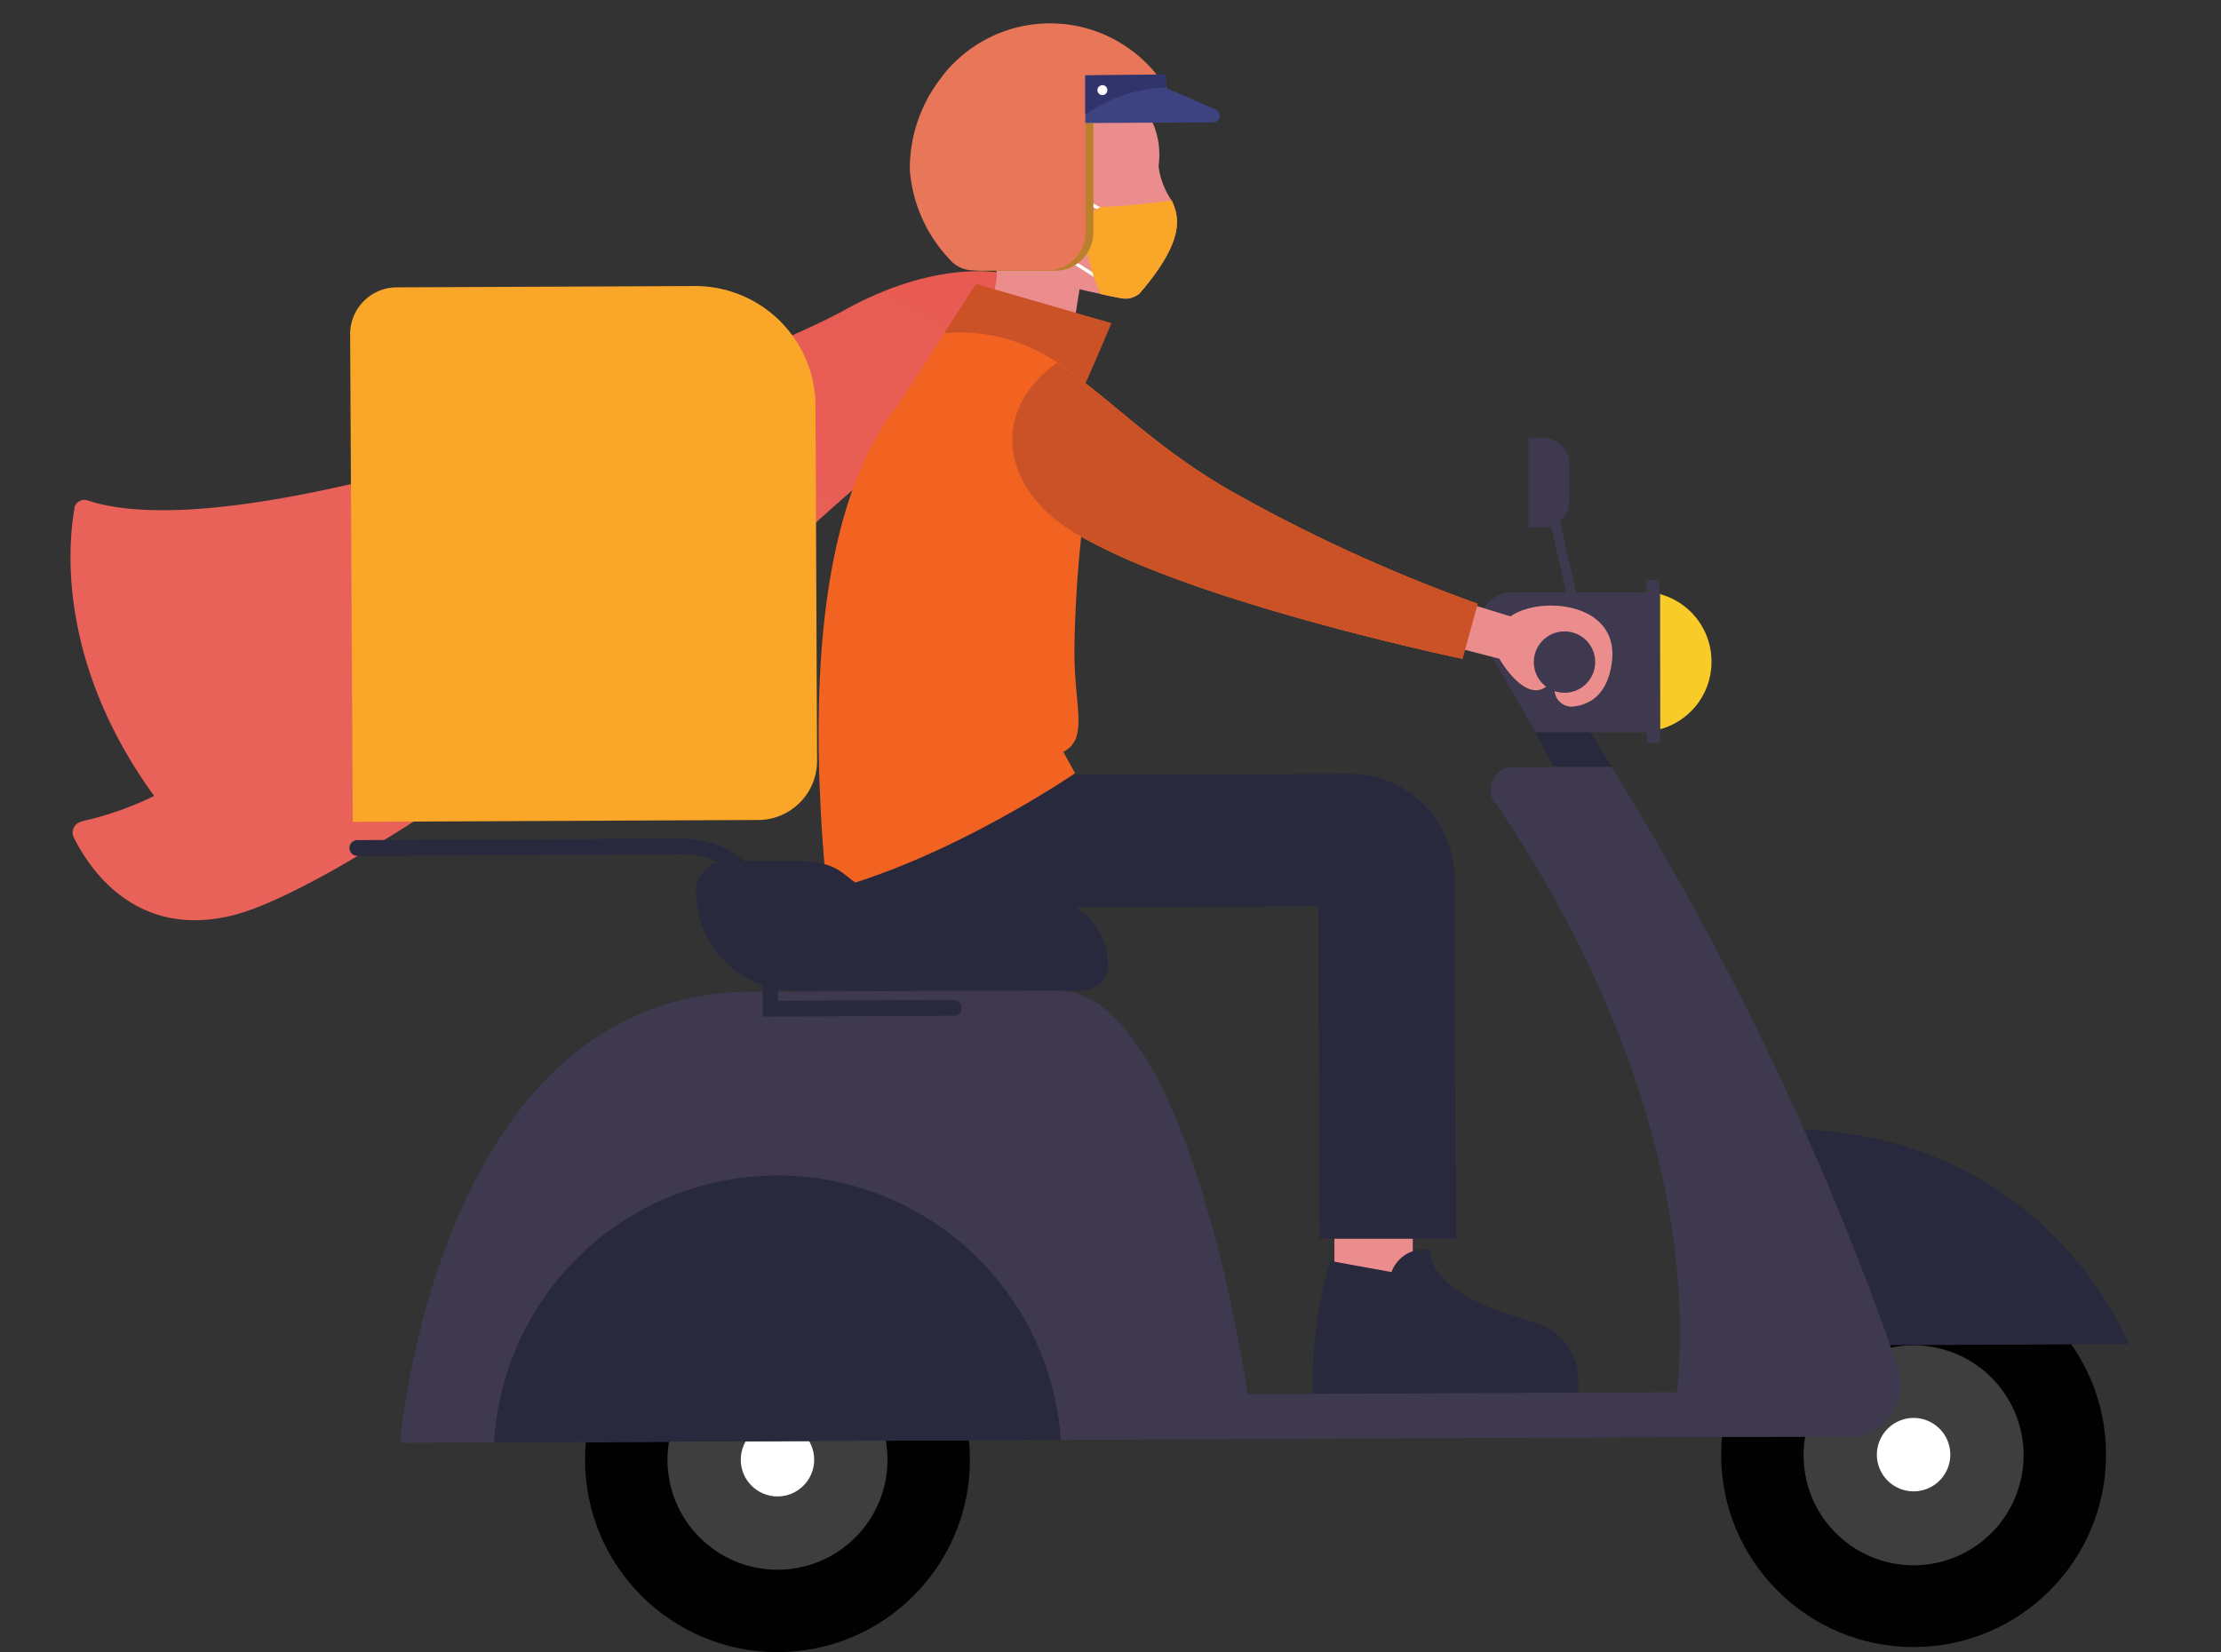 <svg id="Layer_1" data-name="Layer 1" xmlns="http://www.w3.org/2000/svg" xmlns:xlink="http://www.w3.org/1999/xlink" viewBox="0 0 170 126.49"><rect x="0" y="0" width="170" height="126.49" fill="#333333" stroke="none"/><defs><style>.cls-1{fill:url(#linear-gradient);}.cls-2{fill:#eb8d8d;}.cls-3{fill:#29293d;}.cls-4{fill:#010101;}.cls-5,.cls-7{fill:none;}.cls-5{stroke:#fff;}.cls-5,.cls-6,.cls-7{stroke-linecap:round;stroke-miterlimit:10;stroke-width:0.25px;}.cls-6{fill:#f7a9ab;}.cls-6,.cls-7{stroke:#010101;}.cls-8{fill:#faa628;}.cls-9{fill:#cb5127;}.cls-10{fill:#3e3e3e;}.cls-11{fill:#fff;}.cls-12{fill:#ba802b;}.cls-13{fill:#e87658;}.cls-14{fill:#3c4380;}.cls-15{fill:#31346b;}.cls-16{fill:#f9cb28;}.cls-17{fill:#3f394f;}.cls-18{fill:#f26322;}</style><linearGradient id="linear-gradient" x1="-331.2" y1="337.36" x2="-332.14" y2="336.26" gradientTransform="matrix(128.7, 0, 0, -82.45, 42778.92, 27766.78)" gradientUnits="userSpaceOnUse"><stop offset="0" stop-color="#e1483d"/><stop offset="1" stop-color="#e9625a"/></linearGradient></defs><g id="Group_75" data-name="Group 75"><path id="Path_348" data-name="Path 348" class="cls-1" d="M6.27,62.89a.89.89,0,0,0-.7,1,1,1,0,0,0,.08.23c1.19,2.4,4.71,7.71,12,6,9.28-2.15,37.57-23.53,44-29.38s14.89-13.12,19-12.11,1.65-1.38-1.23-3.31-3.94-4.77-1.8-4.24c0,0-5.16-1.67-13,2.67-7.7,4.25-45.33,18.76-57.92,14.56a.81.81,0,0,0-1,.52.36.36,0,0,0,0,.11c-.51,2.87-1.27,11.85,6.1,22a24.69,24.69,0,0,1-5.41,1.91Z"/><path id="Path_10172" data-name="Path 10172" class="cls-2" d="M102.14,97l0-6.7,6,0,0,7.39-5.4.56Z"/><g id="Group_8144" data-name="Group 8144"><path id="Path_10173" data-name="Path 10173" class="cls-3" d="M100.5,106.72l20.29-.09v-1a4.58,4.58,0,0,0-3.38-4.41c-3.34-.91-8-2.69-7.9-5.52h0a2.65,2.65,0,0,0-3,1.69l-4.69-.85A32.73,32.73,0,0,0,100.5,105C100.48,105.69,100.48,106.3,100.5,106.72Z"/><path id="Path_10174" data-name="Path 10174" class="cls-3" d="M100.5,106.72l20.29-.09v-1a4.59,4.59,0,0,0-.06-.73l-20.24.1C100.48,105.69,100.49,106.3,100.5,106.72Z"/></g><path id="Path_10175" data-name="Path 10175" class="cls-3" d="M63.16,59.4v3.52a6.64,6.64,0,0,0,6.65,6.6h0l31.1-.14L101,94.84l10.44,0-.12-27.6a8,8,0,0,0-8-8h0Z"/><g id="Group_8146" data-name="Group 8146"><path id="Path_10176" data-name="Path 10176" class="cls-2" d="M76.17,20.34a2.33,2.33,0,0,1,.08,1.2l-.85,4.39,6.43,1.26.8-5.05c.52.13,1.06.24,1.62.37s1.06.23,1.57.32a1.65,1.65,0,0,0,1.4-.36h0l.32-.38a0,0,0,0,0,0,0c3-3.64,2.79-5.37,2.14-6.74a5.87,5.87,0,0,1-1-2.63c.49-3.75-2.19-6.48-5.59-7.33a9.47,9.47,0,0,0-2.65-.26,7.78,7.78,0,0,0-2.6.57h0A8.11,8.11,0,0,0,73.3,16.18a8.23,8.23,0,0,0,2.24,3.19,2.1,2.1,0,0,1,.63,1Z"/><path id="Path_10177" data-name="Path 10177" class="cls-4" d="M72.75,13a8.12,8.12,0,0,0,2.79,6.42,2.1,2.1,0,0,1,.63,1l3-2.78s-1.15-1.32.3-3.2c1-1.31,1.94-.33,2.42.4a.26.26,0,0,0,.35.07.24.24,0,0,0,.11-.19,7.71,7.71,0,0,0-.73-4.86l1.54-4.41a9.44,9.44,0,0,0-2.65-.27,8,8,0,0,0-2.6.57h0L76,6.73A8.17,8.17,0,0,0,72.75,13Z"/><path id="Path_10180" data-name="Path 10180" class="cls-5" d="M84.42,16.13l-4.23-2.35-.85,4.5,5.1,3.23"/><g id="Group_8145" data-name="Group 8145"><path id="Path_10181" data-name="Path 10181" class="cls-6" d="M81.16,14.63s-1.68-3.16-3.24-1.25-.08,6.42,2.78,4.78"/><path id="Path_10182" data-name="Path 10182" class="cls-7" d="M80.2,16.65s.13-3-1.74-2.4"/><path id="Path_10183" data-name="Path 10183" class="cls-7" d="M79.23,16.29s-.32-1.21.57-1.59"/></g><path id="Path_10184" data-name="Path 10184" class="cls-8" d="M84.25,22.51c.53.12,1.06.23,1.57.32a1.65,1.65,0,0,0,1.4-.36h0l.33-.38a0,0,0,0,0,0,0c3-3.64,2.79-5.37,2.14-6.74-.92.12-3.88.48-5,.47C82.93,15.76,82.49,18.65,84.25,22.51Z"/></g><path id="Path_10185" data-name="Path 10185" class="cls-9" d="M72.27,25.52a13.49,13.49,0,0,1,9.65,3h0c.39.27.76.55,1.15.85.61-1.31,2-4.63,2-4.63l-10.37-3Z"/><g id="Group_8147" data-name="Group 8147"><circle id="Ellipse_107" data-name="Ellipse 107" class="cls-4" cx="146.47" cy="111.37" r="14.73"/><path id="Path_10207" data-name="Path 10207" class="cls-10" d="M146.43,103a8.42,8.42,0,1,0,8.46,8.38h0a8.42,8.42,0,0,0-8.46-8.38Z"/><path id="Path_10186" data-name="Path 10186" class="cls-11" d="M143.66,111.38a2.81,2.81,0,1,0,2.8-2.82h0A2.82,2.82,0,0,0,143.66,111.38Z"/></g><path id="Path_10187" data-name="Path 10187" class="cls-3" d="M141.82,103l21.11-.09s-6.28-16.59-26.79-16.5Z"/><path id="Path_10188" data-name="Path 10188" class="cls-12" d="M73.26,19.91a2.36,2.36,0,0,0,1.79.82l5.71,0a2.94,2.94,0,0,0,2.93-2.95h0l0-8.34-9.32,0Z"/><path id="Path_10190" data-name="Path 10190" class="cls-13" d="M72.13,5.82A10.44,10.44,0,0,1,86.8,4a10.12,10.12,0,0,1,1.74,1.72,10.88,10.88,0,0,1,2,3.64l-7.44,0,0,8.33A2.93,2.93,0,0,1,80.2,20.7l-5.71,0a2.34,2.34,0,0,1-1.78-.82A11.14,11.14,0,0,1,69.64,13a11.3,11.3,0,0,1,2.49-7.16Z"/><path id="Path_10191" data-name="Path 10191" class="cls-14" d="M83.07,5.77l0,3.65,9.79-.05a.51.51,0,0,0,.5-.52.5.5,0,0,0-.31-.46L89.28,6.74l-.07-1Z"/><path id="Path_10192" data-name="Path 10192" class="cls-15" d="M83.07,5.77l0,3a11.46,11.46,0,0,1,6.19-2.07l-.07-1Z"/><path id="Path_10193" data-name="Path 10193" class="cls-11" d="M84,6.9a.38.38,0,1,0,.38-.38h0A.39.39,0,0,0,84,6.9Z"/><path id="Path_10194" data-name="Path 10194" class="cls-16" d="M127,45.46l0,10.39a5.34,5.34,0,0,0,4-5.21h0a5.34,5.34,0,0,0-4-5.17Z"/><path id="Path_10195" data-name="Path 10195" class="cls-17" d="M113.52,49.19c1.19,1.93,2.55,4.25,4,6.88l8.21,0a1.94,1.94,0,0,0,.34,0,4.85,4.85,0,0,0,1-.16l0-10.39a4.94,4.94,0,0,0-1-.16,1.93,1.93,0,0,0-.34,0l-10,0a2.55,2.55,0,0,0-2.53,2.55,2.52,2.52,0,0,0,.37,1.31Z"/><path id="Path_10196" data-name="Path 10196" class="cls-3" d="M117.51,56.07c.46.84.93,1.72,1.4,2.62l4.45,0c-.53-.87-1.08-1.74-1.64-2.62Z"/><path id="Path_10197" data-name="Path 10197" class="cls-17" d="M114.43,61.44c4.67,6.75,15.82,25.2,13.94,45.15-.11,1.15-.26,2.3-.46,3.44L141.5,110a4,4,0,0,0,4-4,3.93,3.93,0,0,0-.21-1.27,228.52,228.52,0,0,0-21.95-46l-7.52,0a1.74,1.74,0,0,0-1.72,1.76,1.66,1.66,0,0,0,.3,1Z"/><path id="Path_10208" data-name="Path 10208" class="cls-17" d="M127,44.4h-1l.06,12.49h1Z"/><path id="Path_10198" data-name="Path 10198" class="cls-18" d="M63.29,68.2c9.4-2.42,19-9,19-9l-.9-1.63c2-1.09.79-3.46.85-8s.52-8.48.52-8.48h0c9,5.15,29.17,9.35,29.17,9.35l1.16-4.22a122.19,122.19,0,0,1-19-8.71c-4.89-2.83-8.17-6-11-8.17-.4-.3-.77-.58-1.15-.85h0c-.33-.25-.66-.49-1-.72h0a13.27,13.27,0,0,0-8.65-2.26C71.52,26.71,70.7,28,70,29.06c-.59.91-1.08,1.66-1.38,2.09,0,0,0,0,0,0C64.52,36.36,61.23,47,63.29,68.2Z"/><path id="Path_10199" data-name="Path 10199" class="cls-17" d="M121.32,50.45h.09a.38.38,0,0,0,.28-.45l-2.76-12.18a.38.38,0,0,0-.48-.24.37.37,0,0,0-.26.4L121,50.16A.38.38,0,0,0,121.32,50.45Z"/><path id="Path_10200" data-name="Path 10200" class="cls-2" d="M119,52.58h0a1.32,1.32,0,0,0,1.11,1.51,1.22,1.22,0,0,0,.33,0c1.18-.13,2.62-.84,2.94-3.43.57-4.56-5.5-5.07-7.76-3.47L112,46.08l-.76,3.44,3.52.91s1.92,3.37,3.58,2.15S119,52.58,119,52.58Z"/><circle id="Ellipse_109" data-name="Ellipse 109" class="cls-17" cx="119.75" cy="50.69" r="2.35"/><path id="Path_10201" data-name="Path 10201" class="cls-9" d="M82.78,41.09h0c9,5.15,29.17,9.35,29.17,9.35l1.16-4.22a122.19,122.19,0,0,1-19.05-8.71c-4.89-2.83-8.17-6-11-8.17-.39-.3-.76-.58-1.15-.85h0a12,12,0,0,0-1-.71h0C75.61,31.53,76.63,37.76,82.78,41.09Z"/><path id="Rectangle_17341" data-name="Rectangle 17341" class="cls-17" d="M116.94,33.54h1.19a2,2,0,0,1,2,2h0v2.84a2,2,0,0,1-2,2H117l0-6.87Z"/><g id="Group_8148" data-name="Group 8148"><circle id="Ellipse_110" data-name="Ellipse 110" class="cls-4" cx="59.51" cy="111.76" r="14.73"/><circle id="Ellipse_111" data-name="Ellipse 111" class="cls-10" cx="59.51" cy="111.76" r="8.42"/><circle id="Ellipse_112" data-name="Ellipse 112" class="cls-11" cx="59.51" cy="111.76" r="2.81"/></g><path id="Path_10202" data-name="Path 10202" class="cls-17" d="M30.62,110.47l97.3-.44c.19-1.14.35-2.29.45-3.44l-32.87.15s-4.42-31-14.66-30.91l-23.32.1C33.39,76,30.62,110.47,30.62,110.47Z"/><path id="Path_10203" data-name="Path 10203" class="cls-3" d="M37.81,110.44l43.39-.2a21.74,21.74,0,0,0-43.39.2Z"/><path id="Path_10204" data-name="Path 10204" class="cls-3" d="M74.36,75.85l8.45,0a2,2,0,0,0,2-2h0a5.13,5.13,0,0,0-5.14-5.1l-8,0c-8.73,0-5-2.87-11.13-2.84l-4.93,0a2.36,2.36,0,0,0-2.34,2.37h0a7.63,7.63,0,0,0,7.66,7.59h0Z"/><path id="Rectangle_17342" data-name="Rectangle 17342" class="cls-8" d="M30.36,22l22.81-.1a9.21,9.21,0,0,1,9.25,9.17l.12,27.12A4.52,4.52,0,0,1,58,62.78h0L27,62.92h0L26.8,25.64A3.58,3.58,0,0,1,30.36,22Z"/><path id="Path_10205" data-name="Path 10205" class="cls-3" d="M58.38,77.84,73,77.77a.61.61,0,0,0,.6-.61.63.63,0,0,0-.61-.61l-13.44.07,0-5.19a7.27,7.27,0,0,0-7.29-7.23l-24.9.12a.6.6,0,0,0-.61.6.61.61,0,0,0,.61.61h0l24.9-.11a6,6,0,0,1,6.07,6Z"/></g></svg>